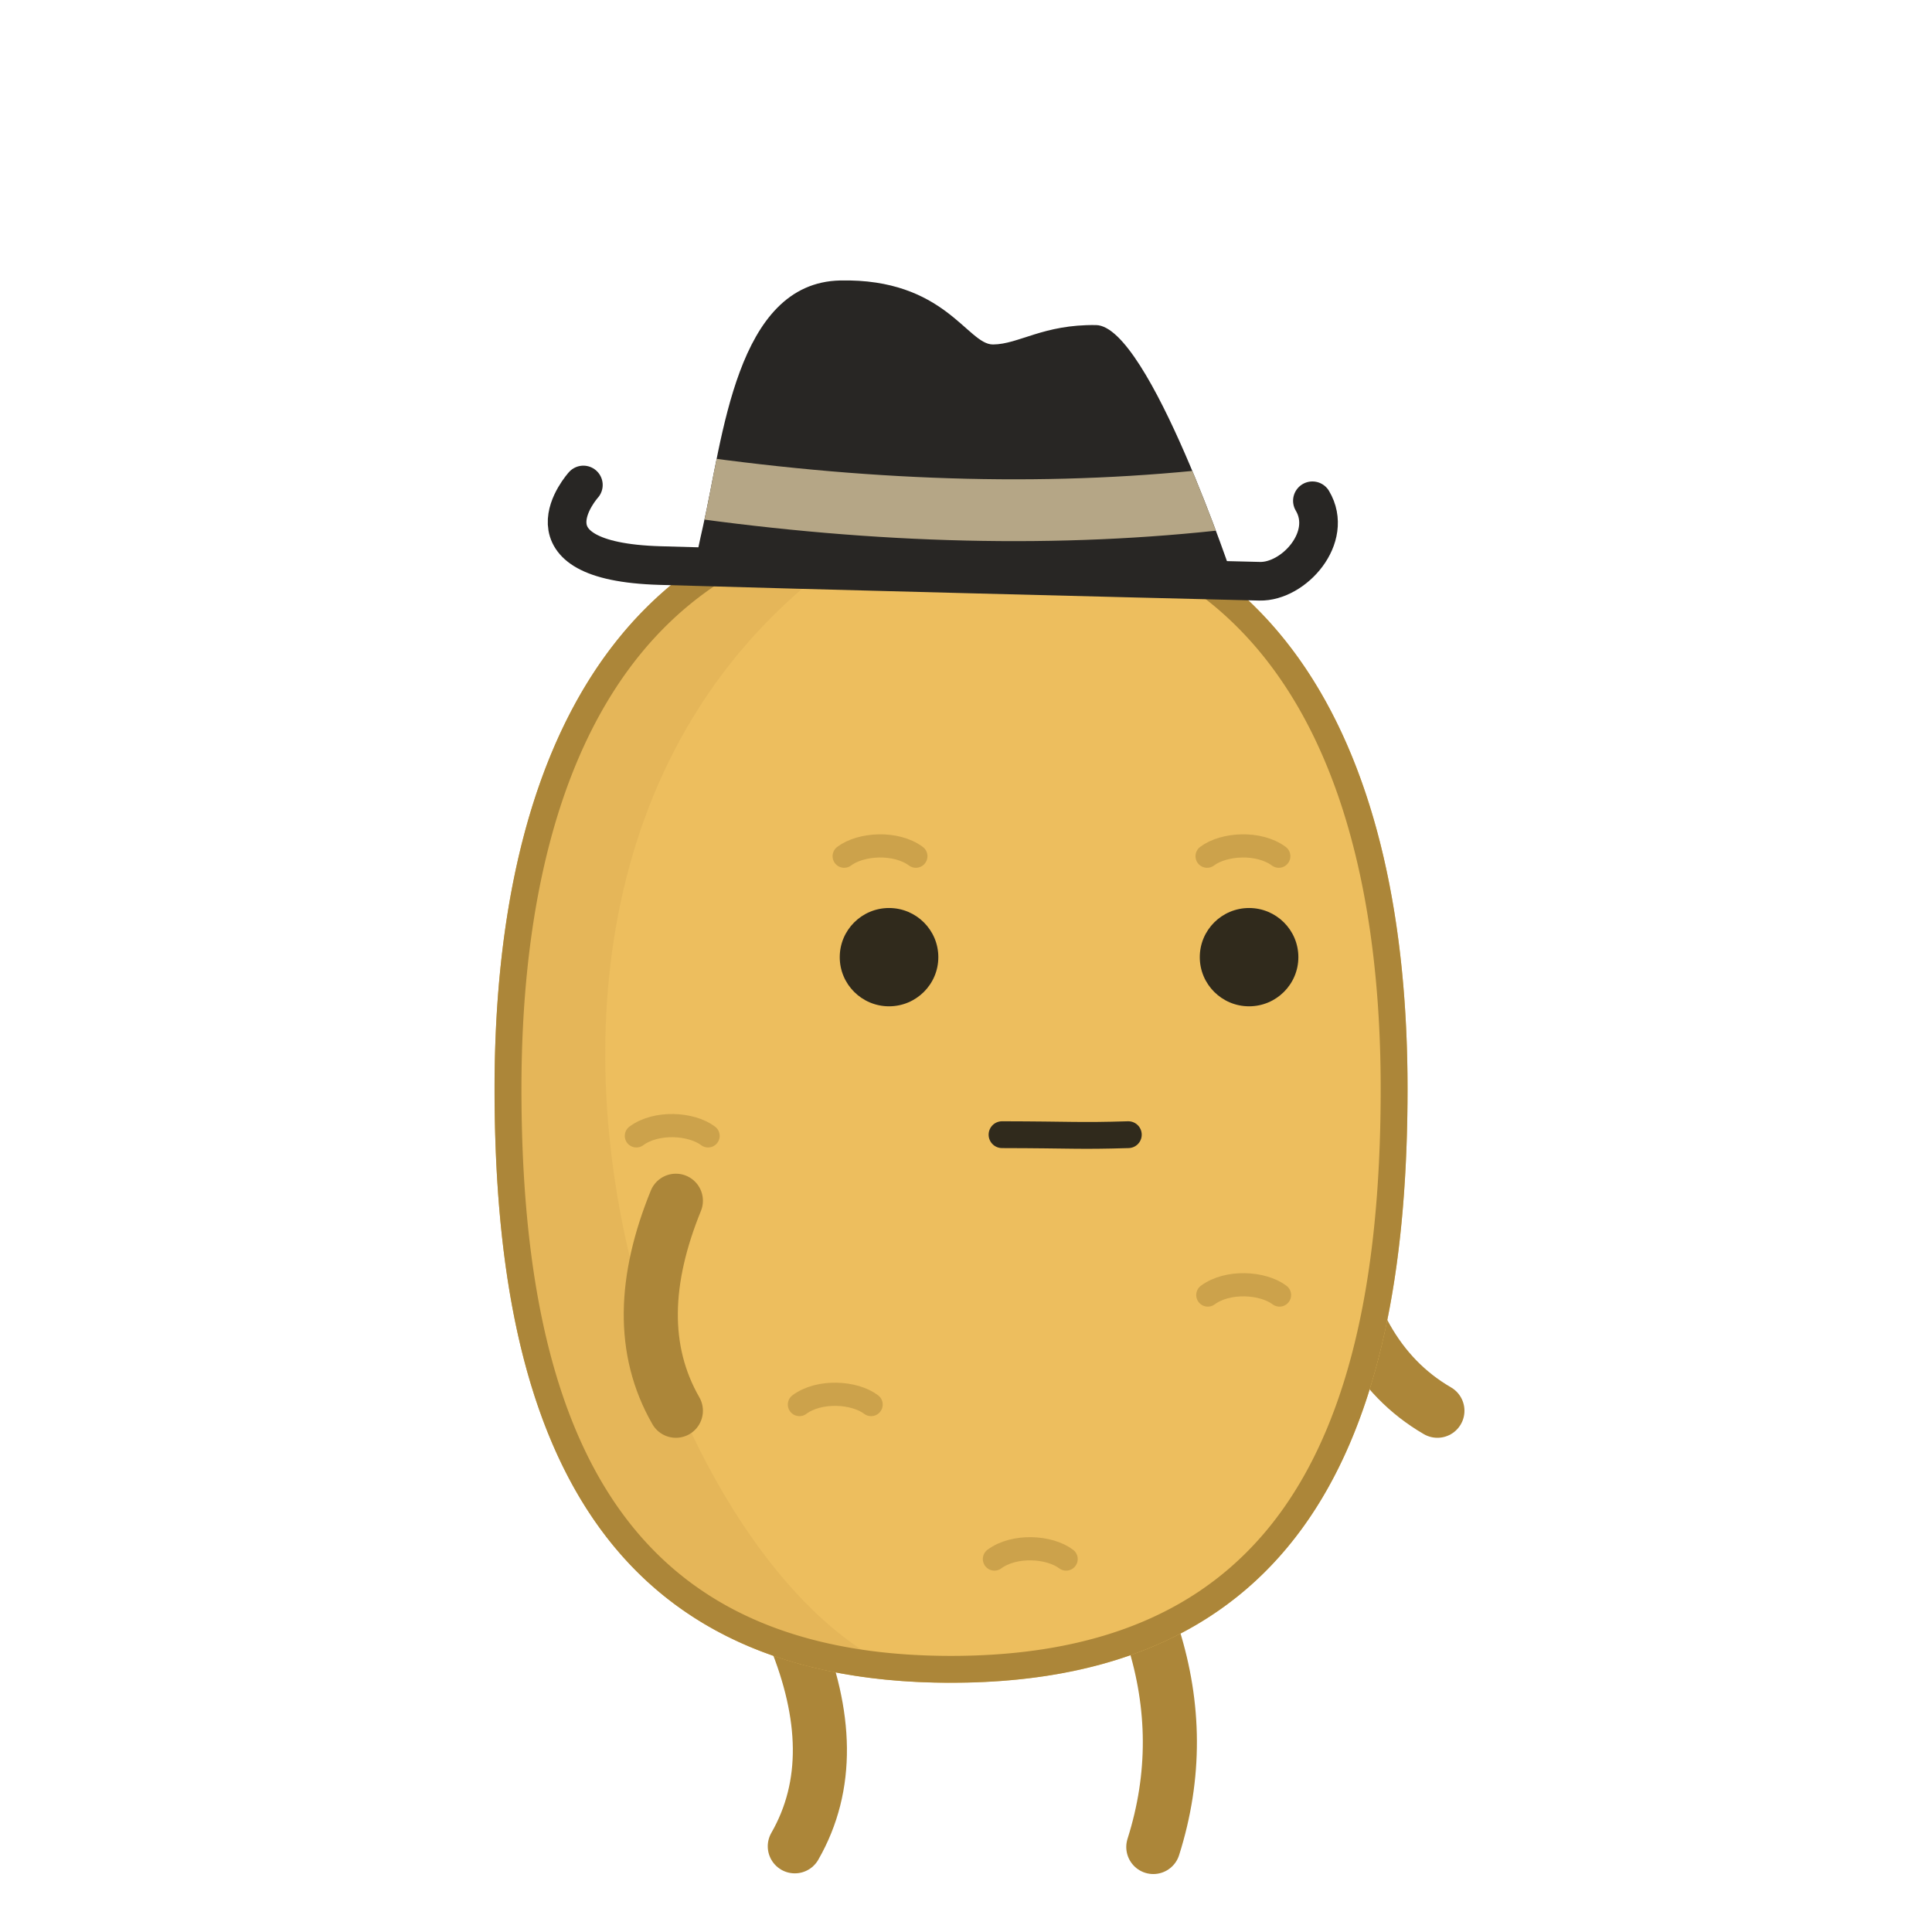 <?xml version="1.0" encoding="UTF-8" standalone="no"?><!DOCTYPE svg PUBLIC "-//W3C//DTD SVG 1.1//EN" "http://www.w3.org/Graphics/SVG/1.1/DTD/svg11.dtd"><svg width="100%" height="100%" viewBox="0 0 250 250" version="1.1" xmlns="http://www.w3.org/2000/svg" xmlns:xlink="http://www.w3.org/1999/xlink" xml:space="preserve" xmlns:serif="http://www.serif.com/" style="fill-rule:evenodd;clip-rule:evenodd;stroke-linecap:round;stroke-linejoin:round;stroke-miterlimit:2;"><rect id="m_cowboy" x="0" y="0" width="250" height="250" style="fill:none;"/><g id="boytato"><path d="M102.848,211.737c4.139,10.157 4.511,19.314 0,27.174" style="fill:none;stroke:#ac8639;stroke-width:7px;"/><path d="M149.238,211.826c2.782,8.88 2.93,17.929 0,27.174" style="fill:none;stroke:#ac8639;stroke-width:7px;"/><path d="M172.374,159.017c1.508,10.86 5.778,18.975 13.626,23.533" style="fill:none;stroke:#ac8639;stroke-width:7px;"/><path id="potato" d="M123.068,64c43.66,0 59.069,34.445 59.069,76.872c0,42.427 -12.039,76.872 -59.069,76.872c-47.029,0 -59.068,-34.445 -59.068,-76.872c0,-42.427 15.409,-76.872 59.068,-76.872Z" style="fill:#edbe5e;"/><clipPath id="_clip1"><path d="M123.068,64c43.66,0 59.069,34.445 59.069,76.872c0,42.427 -12.039,76.872 -59.069,76.872c-47.029,0 -59.068,-34.445 -59.068,-76.872c0,-42.427 15.409,-76.872 59.068,-76.872Z"/></clipPath><g clip-path="url(#_clip1)"><path id="shadow" d="M123.068,64c-78.81,35.87 -36.954,151.135 0,153.744c-47.029,0 -59.068,-34.445 -59.068,-76.872c0,-42.427 15.409,-76.872 59.068,-76.872Z" style="fill:#cda24c;fill-opacity:0.251;"/><ellipse id="eye_1" cx="115.041" cy="123.856" rx="6.378" ry="6.36" style="fill:#302a1c;"/><ellipse id="eye_2" cx="161.63" cy="123.856" rx="6.378" ry="6.36" style="fill:#302a1c;"/><g id="eyebrows"><path d="M118.512,110.791c-2.571,-1.903 -7.103,-1.639 -9.277,0" style="fill:none;stroke:#ac8639;stroke-opacity:0.5;stroke-width:3px;"/><path d="M165.474,110.791c-2.57,-1.903 -7.103,-1.639 -9.277,0" style="fill:none;stroke:#ac8639;stroke-opacity:0.5;stroke-width:3px;"/></g><g id="marks"><path d="M82.347,146.983c2.57,-1.903 7.103,-1.639 9.277,0" style="fill:none;stroke:#ac8639;stroke-opacity:0.5;stroke-width:3px;"/><path d="M156.291,167.577c2.571,-1.903 7.103,-1.639 9.277,0" style="fill:none;stroke:#ac8639;stroke-opacity:0.5;stroke-width:3px;"/><path d="M103.445,181.748c2.571,-1.903 7.103,-1.639 9.277,0" style="fill:none;stroke:#ac8639;stroke-opacity:0.5;stroke-width:3px;"/><path d="M128.679,201.739c2.571,-1.904 7.103,-1.639 9.277,0" style="fill:none;stroke:#ac8639;stroke-opacity:0.5;stroke-width:3px;"/></g><path id="mouth" d="M129.663,146.827c9.203,0.018 9.818,0.199 16.341,0" style="fill:none;stroke:#302a1c;stroke-width:3.47px;"/></g><path d="M123.324,64l0.255,0.002l0.254,0.002l0.254,0.002l0.253,0.004l0.252,0.004l0.251,0.005l0.251,0.006l0.251,0.007l0.249,0.007l0.25,0.008l0.248,0.009l0.248,0.01l0.247,0.011l0.246,0.011l0.246,0.012l0.245,0.013l0.245,0.014l0.244,0.014l0.243,0.015l0.243,0.016l0.242,0.017l0.241,0.017l0.241,0.018l0.24,0.019l0.24,0.02l0.239,0.02l0.238,0.022l0.238,0.022l0.237,0.022l0.236,0.024l0.236,0.024l0.235,0.025l0.234,0.026l0.234,0.026l0.233,0.028l0.233,0.028l0.232,0.028l0.231,0.03l0.231,0.03l0.23,0.031l0.23,0.032l0.229,0.032l0.228,0.033l0.227,0.034l0.227,0.035l0.227,0.035l0.226,0.036l0.225,0.037l0.224,0.038l0.224,0.038l0.223,0.039l0.223,0.04l0.222,0.04l0.221,0.042l0.221,0.042l0.221,0.042l0.219,0.044l0.219,0.044l0.218,0.045l0.218,0.045l0.217,0.046l0.217,0.047l0.216,0.048l0.215,0.048l0.215,0.049l0.214,0.05l0.213,0.051l0.213,0.051l0.212,0.052l0.212,0.053l0.211,0.053l0.211,0.054l0.209,0.055l0.21,0.055l0.208,0.056l0.208,0.057l0.208,0.058l0.207,0.058l0.206,0.059l0.206,0.06l0.205,0.06l0.204,0.061l0.204,0.062l0.203,0.062l0.203,0.063l0.202,0.064l0.201,0.064l0.201,0.065l0.2,0.066l0.2,0.067l0.199,0.067l0.198,0.068l0.198,0.068l0.198,0.07l0.196,0.069l0.196,0.071l0.196,0.071l0.195,0.072l0.194,0.073l0.194,0.073l0.193,0.074l0.193,0.075l0.191,0.075l0.192,0.076l0.191,0.076l0.19,0.078l0.189,0.078l0.19,0.078l0.188,0.079l0.188,0.08l0.187,0.081l0.187,0.081l0.186,0.082l0.186,0.082l0.184,0.084l0.185,0.083l0.184,0.085l0.183,0.085l0.183,0.086l0.182,0.086l0.181,0.087l0.181,0.088l0.18,0.088l0.18,0.089l0.179,0.09l0.179,0.09l0.178,0.091l0.177,0.092l0.177,0.092l0.177,0.093l0.175,0.093l0.176,0.094l0.174,0.095l0.174,0.095l0.174,0.096l0.173,0.097l0.172,0.097l0.172,0.098l0.171,0.098l0.171,0.099l0.17,0.1l0.169,0.1l0.169,0.101l0.168,0.102l0.168,0.102l0.168,0.103l0.166,0.103l0.166,0.104l0.166,0.105l0.165,0.105l0.164,0.106l0.164,0.107l0.164,0.107l0.162,0.107l0.163,0.109l0.161,0.108l0.161,0.11l0.161,0.11l0.16,0.111l0.159,0.111l0.159,0.112l0.158,0.112l0.158,0.114l0.157,0.113l0.157,0.114l0.156,0.115l0.156,0.116l0.155,0.116l0.154,0.117l0.154,0.117l0.154,0.118l0.152,0.118l0.153,0.119l0.151,0.119l0.152,0.121l0.15,0.12l0.15,0.122l0.15,0.122l0.149,0.122l0.148,0.123l0.148,0.124l0.148,0.124l0.146,0.125l0.147,0.125l0.145,0.126l0.146,0.126l0.144,0.127l0.144,0.128l0.144,0.128l0.143,0.129l0.143,0.129l0.142,0.13l0.141,0.13l0.141,0.131l0.14,0.132l0.14,0.132l0.14,0.132l0.138,0.134l0.139,0.133l0.137,0.135l0.137,0.135l0.137,0.135l0.136,0.136l0.136,0.136l0.135,0.137l0.134,0.138l0.134,0.138l0.134,0.139l0.133,0.139l0.132,0.14l0.132,0.14l0.132,0.141l0.13,0.141l0.131,0.142l0.129,0.142l0.13,0.143l0.129,0.144l0.128,0.144l0.127,0.145l0.128,0.145l0.126,0.145l0.127,0.146l0.125,0.147l0.125,0.147l0.125,0.148l0.124,0.148l0.124,0.149l0.123,0.149l0.122,0.15l0.122,0.15l0.122,0.151l0.121,0.151l0.12,0.152l0.12,0.153l0.12,0.152l0.119,0.154l0.118,0.154l0.118,0.154l0.117,0.155l0.117,0.155l0.117,0.156l0.116,0.157l0.115,0.156l0.115,0.158l0.114,0.158l0.114,0.158l0.113,0.159l0.113,0.159l0.113,0.16l0.111,0.161l0.112,0.161l0.111,0.161l0.11,0.162l0.11,0.162l0.109,0.163l0.109,0.163l0.108,0.164l0.108,0.164l0.108,0.165l0.106,0.165l0.107,0.166l0.106,0.166l0.105,0.167l0.105,0.167l0.104,0.168l0.104,0.168l0.104,0.168l0.102,0.169l0.103,0.17l0.102,0.17l0.101,0.17l0.101,0.171l0.101,0.172l0.1,0.171l0.099,0.173l0.099,0.172l0.098,0.174l0.098,0.173l0.098,0.175l0.097,0.174l0.097,0.175l0.096,0.176l0.095,0.176l0.095,0.176l0.095,0.177l0.094,0.177l0.094,0.178l0.093,0.178l0.092,0.179l0.093,0.179l0.091,0.18l0.092,0.18l0.09,0.18l0.091,0.181l0.09,0.181l0.089,0.182l0.089,0.182l0.088,0.183l0.088,0.183l0.087,0.183l0.087,0.184l0.087,0.185l0.086,0.184l0.085,0.186l0.085,0.185l0.085,0.186l0.084,0.187l0.084,0.187l0.083,0.187l0.083,0.188l0.082,0.188l0.082,0.189l0.081,0.189l0.081,0.189l0.08,0.19l0.08,0.19l0.08,0.191l0.079,0.191l0.078,0.192l0.078,0.192l0.078,0.192l0.077,0.193l0.077,0.193l0.076,0.193l0.076,0.194l0.075,0.195l0.075,0.194l0.074,0.195l0.074,0.196l0.074,0.196l0.073,0.196l0.072,0.197l0.072,0.197l0.072,0.198l0.071,0.198l0.071,0.198l0.07,0.199l0.07,0.199l0.069,0.199l0.069,0.2l0.069,0.2l0.068,0.201l0.067,0.201l0.067,0.201l0.067,0.202l0.066,0.202l0.066,0.203l0.065,0.203l0.065,0.203l0.065,0.204l0.064,0.204l0.063,0.204l0.063,0.205l0.063,0.205l0.062,0.206l0.062,0.206l0.062,0.206l0.06,0.206l0.061,0.207l0.06,0.208l0.059,0.207l0.06,0.209l0.058,0.208l0.059,0.209l0.057,0.209l0.058,0.209l0.057,0.21l0.056,0.21l0.056,0.211l0.056,0.211l0.055,0.211l0.055,0.212l0.054,0.212l0.054,0.212l0.054,0.213l0.053,0.213l0.052,0.213l0.053,0.214l0.051,0.214l0.052,0.214l0.051,0.215l0.05,0.215l0.05,0.215l0.05,0.216l0.049,0.216l0.049,0.216l0.048,0.217l0.048,0.217l0.048,0.217l0.047,0.218l0.046,0.218l0.047,0.218l0.045,0.219l0.046,0.219l0.045,0.219l0.044,0.219l0.045,0.22l0.043,0.221l0.044,0.22l0.042,0.221l0.043,0.221l0.042,0.222l0.042,0.222l0.041,0.222l0.041,0.222l0.04,0.223l0.04,0.223l0.04,0.223l0.039,0.224l0.039,0.224l0.038,0.224l0.038,0.225l0.037,0.225l0.037,0.225l0.037,0.225l0.036,0.226l0.036,0.226l0.036,0.226l0.035,0.227l0.035,0.227l0.034,0.227l0.034,0.228l0.033,0.227l0.033,0.228l0.033,0.229l0.032,0.228l0.032,0.229l0.031,0.23l0.032,0.229l0.03,0.23l0.03,0.23l0.03,0.23l0.03,0.231l0.029,0.231l0.028,0.231l0.029,0.231l0.028,0.232l0.027,0.232l0.027,0.232l0.027,0.233l0.026,0.233l0.026,0.233l0.026,0.233l0.025,0.233l0.024,0.234l0.025,0.234l0.024,0.235l0.023,0.234l0.023,0.235l0.023,0.235l0.022,0.236l0.022,0.235l0.022,0.236l0.021,0.236l0.021,0.237l0.021,0.236l0.02,0.237l0.019,0.237l0.02,0.238l0.019,0.237l0.018,0.238l0.018,0.238l0.018,0.239l0.018,0.238l0.017,0.239l0.016,0.239l0.016,0.239l0.016,0.24l0.016,0.24l0.015,0.24l0.015,0.24l0.014,0.24l0.014,0.241l0.014,0.241l0.013,0.241l0.013,0.242l0.012,0.241l0.013,0.242l0.011,0.242l0.012,0.242l0.011,0.243l0.01,0.242l0.011,0.243l0.01,0.243l0.009,0.244l0.018,0.487l0.017,0.488l0.015,0.489l0.013,0.49l0.012,0.491l0.011,0.491l0.009,0.492l0.008,0.493l0.007,0.494l0.005,0.495l0.003,0.495l0.002,0.496l0.001,0.497l-0.001,0.497l-0.001,0.496l-0.003,0.495l-0.004,0.495l-0.005,0.494l-0.006,0.493l-0.007,0.492l-0.009,0.491l-0.01,0.491l-0.01,0.49l-0.013,0.489l-0.013,0.488l-0.014,0.487l-0.016,0.487l-0.017,0.485l-0.018,0.485l-0.019,0.484l-0.021,0.483l-0.021,0.482l-0.023,0.481l-0.025,0.48l-0.025,0.479l-0.027,0.479l-0.028,0.477l-0.03,0.477l-0.031,0.475l-0.032,0.475l-0.033,0.473l-0.035,0.473l-0.036,0.471l-0.037,0.471l-0.039,0.469l-0.04,0.469l-0.042,0.467l-0.043,0.466l-0.044,0.466l-0.023,0.232l-0.023,0.232l-0.023,0.232l-0.024,0.231l-0.024,0.231l-0.024,0.231l-0.025,0.231l-0.025,0.23l-0.026,0.23l-0.026,0.23l-0.026,0.229l-0.026,0.23l-0.027,0.228l-0.028,0.229l-0.027,0.228l-0.028,0.229l-0.029,0.227l-0.029,0.228l-0.029,0.227l-0.029,0.227l-0.03,0.227l-0.03,0.226l-0.031,0.226l-0.031,0.226l-0.031,0.225l-0.032,0.225l-0.032,0.225l-0.033,0.225l-0.033,0.224l-0.033,0.224l-0.034,0.224l-0.034,0.223l-0.034,0.223l-0.035,0.223l-0.035,0.222l-0.035,0.222l-0.036,0.222l-0.037,0.222l-0.036,0.221l-0.037,0.221l-0.038,0.22l-0.038,0.221l-0.038,0.219l-0.039,0.22l-0.039,0.219l-0.039,0.219l-0.04,0.219l-0.04,0.218l-0.041,0.218l-0.041,0.218l-0.042,0.217l-0.041,0.217l-0.043,0.217l-0.042,0.216l-0.043,0.216l-0.044,0.216l-0.044,0.215l-0.044,0.215l-0.045,0.215l-0.045,0.214l-0.045,0.214l-0.046,0.214l-0.047,0.213l-0.046,0.213l-0.048,0.213l-0.047,0.212l-0.048,0.212l-0.049,0.212l-0.048,0.211l-0.05,0.211l-0.049,0.211l-0.05,0.21l-0.051,0.21l-0.051,0.209l-0.051,0.209l-0.052,0.209l-0.052,0.208l-0.053,0.209l-0.053,0.207l-0.054,0.208l-0.054,0.207l-0.054,0.206l-0.055,0.206l-0.055,0.206l-0.056,0.206l-0.056,0.205l-0.056,0.205l-0.057,0.204l-0.058,0.204l-0.058,0.204l-0.058,0.203l-0.059,0.203l-0.059,0.203l-0.06,0.202l-0.06,0.202l-0.06,0.201l-0.061,0.201l-0.062,0.201l-0.062,0.2l-0.062,0.2l-0.063,0.199l-0.063,0.199l-0.064,0.199l-0.064,0.198l-0.065,0.198l-0.065,0.198l-0.065,0.197l-0.066,0.197l-0.067,0.196l-0.067,0.196l-0.067,0.195l-0.068,0.196l-0.068,0.194l-0.069,0.195l-0.069,0.194l-0.07,0.193l-0.07,0.193l-0.071,0.193l-0.071,0.192l-0.071,0.192l-0.072,0.192l-0.073,0.191l-0.073,0.191l-0.073,0.19l-0.074,0.19l-0.075,0.189l-0.075,0.189l-0.075,0.189l-0.076,0.188l-0.076,0.188l-0.077,0.187l-0.077,0.187l-0.078,0.187l-0.078,0.186l-0.079,0.185l-0.079,0.185l-0.08,0.185l-0.08,0.185l-0.081,0.184l-0.081,0.183l-0.082,0.183l-0.082,0.183l-0.083,0.182l-0.083,0.182l-0.084,0.181l-0.084,0.181l-0.085,0.18l-0.085,0.18l-0.086,0.18l-0.086,0.179l-0.087,0.179l-0.087,0.178l-0.088,0.178l-0.088,0.177l-0.089,0.177l-0.089,0.176l-0.09,0.176l-0.09,0.176l-0.091,0.175l-0.091,0.174l-0.092,0.175l-0.092,0.173l-0.093,0.173l-0.093,0.173l-0.094,0.173l-0.094,0.171l-0.095,0.172l-0.096,0.171l-0.096,0.17l-0.096,0.17l-0.097,0.17l-0.098,0.169l-0.098,0.168l-0.098,0.168l-0.099,0.168l-0.1,0.167l-0.1,0.167l-0.101,0.166l-0.101,0.166l-0.102,0.165l-0.102,0.165l-0.103,0.164l-0.103,0.164l-0.104,0.163l-0.104,0.163l-0.105,0.162l-0.106,0.162l-0.106,0.161l-0.107,0.161l-0.107,0.161l-0.107,0.159l-0.109,0.16l-0.108,0.159l-0.11,0.158l-0.11,0.158l-0.11,0.157l-0.111,0.157l-0.112,0.157l-0.112,0.156l-0.112,0.155l-0.113,0.155l-0.114,0.154l-0.114,0.154l-0.115,0.154l-0.116,0.152l-0.116,0.153l-0.116,0.152l-0.117,0.151l-0.118,0.151l-0.118,0.15l-0.119,0.15l-0.119,0.149l-0.12,0.149l-0.121,0.148l-0.121,0.148l-0.121,0.147l-0.123,0.147l-0.122,0.146l-0.124,0.145l-0.124,0.145l-0.124,0.145l-0.125,0.144l-0.126,0.143l-0.126,0.143l-0.127,0.143l-0.127,0.142l-0.128,0.141l-0.129,0.141l-0.129,0.14l-0.13,0.14l-0.13,0.139l-0.131,0.139l-0.131,0.138l-0.132,0.138l-0.133,0.137l-0.133,0.136l-0.134,0.136l-0.134,0.135l-0.135,0.135l-0.136,0.135l-0.136,0.133l-0.137,0.133l-0.137,0.133l-0.138,0.132l-0.139,0.132l-0.139,0.131l-0.14,0.13l-0.14,0.13l-0.141,0.129l-0.142,0.129l-0.142,0.128l-0.143,0.128l-0.144,0.127l-0.144,0.126l-0.144,0.126l-0.146,0.125l-0.145,0.125l-0.147,0.124l-0.147,0.124l-0.148,0.123l-0.148,0.122l-0.149,0.122l-0.15,0.122l-0.15,0.12l-0.151,0.12l-0.151,0.12l-0.152,0.119l-0.153,0.118l-0.153,0.118l-0.154,0.117l-0.155,0.117l-0.155,0.116l-0.156,0.116l-0.156,0.114l-0.157,0.115l-0.158,0.113l-0.158,0.113l-0.159,0.113l-0.16,0.112l-0.16,0.111l-0.161,0.111l-0.161,0.11l-0.162,0.109l-0.163,0.109l-0.164,0.109l-0.164,0.107l-0.164,0.107l-0.166,0.107l-0.166,0.106l-0.166,0.105l-0.168,0.105l-0.168,0.104l-0.168,0.103l-0.17,0.103l-0.169,0.102l-0.171,0.102l-0.171,0.101l-0.172,0.1l-0.173,0.1l-0.173,0.099l-0.174,0.098l-0.174,0.098l-0.175,0.097l-0.176,0.097l-0.176,0.096l-0.178,0.095l-0.177,0.095l-0.179,0.094l-0.179,0.093l-0.18,0.093l-0.18,0.092l-0.181,0.092l-0.182,0.091l-0.183,0.09l-0.183,0.09l-0.184,0.089l-0.184,0.088l-0.185,0.088l-0.186,0.087l-0.187,0.086l-0.187,0.086l-0.188,0.085l-0.188,0.085l-0.189,0.083l-0.19,0.084l-0.191,0.082l-0.191,0.082l-0.192,0.081l-0.193,0.081l-0.193,0.08l-0.194,0.079l-0.195,0.078l-0.195,0.078l-0.196,0.078l-0.197,0.076l-0.198,0.076l-0.198,0.075l-0.199,0.075l-0.199,0.074l-0.2,0.073l-0.201,0.073l-0.202,0.072l-0.202,0.071l-0.203,0.07l-0.204,0.07l-0.205,0.07l-0.205,0.068l-0.206,0.068l-0.206,0.067l-0.208,0.067l-0.208,0.066l-0.208,0.065l-0.21,0.064l-0.21,0.064l-0.211,0.063l-0.211,0.062l-0.212,0.062l-0.213,0.061l-0.214,0.06l-0.215,0.06l-0.215,0.059l-0.216,0.058l-0.216,0.058l-0.217,0.057l-0.218,0.056l-0.219,0.055l-0.22,0.055l-0.22,0.054l-0.221,0.053l-0.221,0.053l-0.223,0.052l-0.223,0.051l-0.224,0.051l-0.224,0.05l-0.226,0.049l-0.226,0.048l-0.226,0.048l-0.228,0.047l-0.228,0.046l-0.229,0.045l-0.23,0.045l-0.23,0.044l-0.232,0.044l-0.232,0.042l-0.232,0.042l-0.234,0.042l-0.234,0.04l-0.235,0.04l-0.236,0.039l-0.236,0.038l-0.237,0.038l-0.238,0.037l-0.239,0.036l-0.239,0.035l-0.24,0.035l-0.241,0.034l-0.242,0.033l-0.242,0.032l-0.244,0.032l-0.244,0.031l-0.244,0.03l-0.246,0.03l-0.246,0.028l-0.247,0.028l-0.248,0.028l-0.248,0.026l-0.25,0.026l-0.25,0.025l-0.251,0.024l-0.251,0.023l-0.253,0.023l-0.253,0.022l-0.254,0.021l-0.254,0.021l-0.256,0.02l-0.256,0.019l-0.257,0.018l-0.258,0.017l-0.259,0.017l-0.259,0.016l-0.26,0.015l-0.261,0.014l-0.262,0.014l-0.262,0.013l-0.264,0.012l-0.264,0.011l-0.264,0.011l-0.266,0.01l-0.267,0.009l-0.267,0.008l-0.268,0.007l-0.269,0.007l-0.269,0.006l-0.27,0.005l-0.272,0.004l-0.272,0.004l-0.272,0.002l-0.274,0.002l-0.274,0.002l-0.276,0l-0.275,0l-0.274,-0.002l-0.274,-0.002l-0.272,-0.002l-0.272,-0.004l-0.272,-0.004l-0.27,-0.005l-0.269,-0.006l-0.269,-0.007l-0.268,-0.007l-0.268,-0.008l-0.266,-0.009l-0.266,-0.01l-0.264,-0.011l-0.264,-0.011l-0.264,-0.012l-0.262,-0.013l-0.262,-0.014l-0.261,-0.014l-0.26,-0.015l-0.259,-0.016l-0.259,-0.017l-0.258,-0.017l-0.257,-0.018l-0.256,-0.019l-0.256,-0.02l-0.254,-0.021l-0.254,-0.021l-0.253,-0.022l-0.253,-0.023l-0.251,-0.023l-0.251,-0.024l-0.25,-0.025l-0.25,-0.026l-0.248,-0.026l-0.248,-0.028l-0.247,-0.028l-0.246,-0.028l-0.246,-0.03l-0.244,-0.03l-0.244,-0.031l-0.244,-0.032l-0.242,-0.032l-0.242,-0.033l-0.241,-0.034l-0.24,-0.035l-0.239,-0.035l-0.239,-0.036l-0.238,-0.037l-0.237,-0.038l-0.236,-0.038l-0.236,-0.039l-0.235,-0.04l-0.234,-0.04l-0.234,-0.042l-0.232,-0.042l-0.232,-0.042l-0.232,-0.044l-0.23,-0.044l-0.23,-0.045l-0.229,-0.045l-0.228,-0.046l-0.228,-0.047l-0.226,-0.048l-0.226,-0.048l-0.226,-0.049l-0.224,-0.05l-0.224,-0.051l-0.223,-0.051l-0.223,-0.052l-0.221,-0.053l-0.221,-0.053l-0.22,-0.054l-0.22,-0.055l-0.219,-0.055l-0.218,-0.056l-0.217,-0.057l-0.216,-0.058l-0.216,-0.058l-0.215,-0.059l-0.215,-0.06l-0.214,-0.06l-0.213,-0.061l-0.212,-0.062l-0.211,-0.062l-0.211,-0.063l-0.21,-0.064l-0.21,-0.064l-0.208,-0.065l-0.208,-0.066l-0.208,-0.067l-0.206,-0.067l-0.206,-0.068l-0.205,-0.068l-0.205,-0.07l-0.204,-0.07l-0.203,-0.07l-0.202,-0.071l-0.202,-0.072l-0.201,-0.073l-0.2,-0.073l-0.199,-0.074l-0.199,-0.075l-0.199,-0.075l-0.197,-0.076l-0.197,-0.076l-0.196,-0.078l-0.195,-0.078l-0.195,-0.078l-0.194,-0.079l-0.193,-0.08l-0.193,-0.081l-0.192,-0.081l-0.191,-0.082l-0.191,-0.082l-0.19,-0.084l-0.189,-0.083l-0.188,-0.085l-0.188,-0.085l-0.188,-0.086l-0.186,-0.086l-0.186,-0.087l-0.185,-0.088l-0.184,-0.088l-0.184,-0.089l-0.183,-0.09l-0.183,-0.09l-0.182,-0.091l-0.181,-0.092l-0.18,-0.092l-0.18,-0.093l-0.179,-0.093l-0.179,-0.094l-0.177,-0.095l-0.178,-0.095l-0.176,-0.096l-0.176,-0.097l-0.175,-0.097l-0.174,-0.098l-0.174,-0.098l-0.173,-0.099l-0.173,-0.1l-0.172,-0.1l-0.171,-0.101l-0.171,-0.102l-0.169,-0.102l-0.17,-0.103l-0.168,-0.103l-0.168,-0.104l-0.168,-0.105l-0.166,-0.105l-0.166,-0.106l-0.166,-0.107l-0.164,-0.107l-0.164,-0.107l-0.164,-0.109l-0.163,-0.109l-0.162,-0.109l-0.161,-0.11l-0.161,-0.111l-0.16,-0.111l-0.16,-0.112l-0.159,-0.113l-0.158,-0.113l-0.158,-0.113l-0.157,-0.115l-0.156,-0.114l-0.156,-0.116l-0.155,-0.116l-0.155,-0.117l-0.154,-0.117l-0.153,-0.118l-0.153,-0.118l-0.152,-0.119l-0.151,-0.12l-0.151,-0.12l-0.15,-0.12l-0.15,-0.122l-0.149,-0.122l-0.148,-0.122l-0.148,-0.123l-0.147,-0.124l-0.147,-0.124l-0.145,-0.125l-0.146,-0.125l-0.144,-0.126l-0.144,-0.126l-0.144,-0.127l-0.143,-0.128l-0.142,-0.128l-0.142,-0.129l-0.141,-0.129l-0.14,-0.13l-0.14,-0.13l-0.139,-0.131l-0.139,-0.132l-0.138,-0.132l-0.137,-0.133l-0.137,-0.133l-0.136,-0.133l-0.136,-0.135l-0.135,-0.135l-0.134,-0.135l-0.134,-0.136l-0.133,-0.136l-0.133,-0.137l-0.132,-0.138l-0.131,-0.138l-0.131,-0.139l-0.13,-0.139l-0.13,-0.14l-0.129,-0.14l-0.129,-0.141l-0.128,-0.141l-0.127,-0.142l-0.127,-0.143l-0.126,-0.143l-0.126,-0.143l-0.125,-0.144l-0.124,-0.145l-0.124,-0.145l-0.124,-0.145l-0.122,-0.146l-0.123,-0.147l-0.121,-0.147l-0.121,-0.148l-0.121,-0.148l-0.12,-0.149l-0.119,-0.149l-0.119,-0.15l-0.118,-0.15l-0.118,-0.151l-0.117,-0.151l-0.116,-0.152l-0.116,-0.153l-0.116,-0.152l-0.115,-0.154l-0.114,-0.154l-0.114,-0.154l-0.113,-0.155l-0.112,-0.155l-0.112,-0.156l-0.112,-0.157l-0.111,-0.157l-0.11,-0.157l-0.11,-0.158l-0.11,-0.158l-0.108,-0.159l-0.109,-0.16l-0.107,-0.159l-0.107,-0.161l-0.107,-0.161l-0.106,-0.161l-0.106,-0.162l-0.105,-0.162l-0.104,-0.163l-0.104,-0.163l-0.103,-0.164l-0.103,-0.164l-0.102,-0.165l-0.102,-0.165l-0.101,-0.166l-0.101,-0.166l-0.1,-0.167l-0.1,-0.167l-0.099,-0.168l-0.098,-0.168l-0.098,-0.168l-0.098,-0.169l-0.097,-0.17l-0.096,-0.17l-0.096,-0.17l-0.096,-0.171l-0.095,-0.172l-0.094,-0.171l-0.094,-0.173l-0.093,-0.173l-0.093,-0.173l-0.092,-0.173l-0.092,-0.175l-0.091,-0.174l-0.091,-0.175l-0.09,-0.176l-0.09,-0.176l-0.089,-0.176l-0.089,-0.177l-0.088,-0.177l-0.088,-0.178l-0.087,-0.178l-0.087,-0.179l-0.086,-0.179l-0.086,-0.18l-0.085,-0.18l-0.085,-0.18l-0.084,-0.181l-0.084,-0.181l-0.083,-0.182l-0.083,-0.182l-0.082,-0.183l-0.082,-0.183l-0.081,-0.183l-0.081,-0.184l-0.08,-0.185l-0.08,-0.185l-0.079,-0.185l-0.079,-0.185l-0.078,-0.186l-0.078,-0.187l-0.077,-0.187l-0.077,-0.187l-0.076,-0.188l-0.076,-0.188l-0.075,-0.189l-0.075,-0.189l-0.075,-0.189l-0.074,-0.19l-0.073,-0.19l-0.073,-0.191l-0.073,-0.191l-0.072,-0.192l-0.071,-0.192l-0.072,-0.192l-0.07,-0.193l-0.07,-0.193l-0.07,-0.193l-0.069,-0.194l-0.069,-0.195l-0.068,-0.194l-0.068,-0.196l-0.068,-0.195l-0.066,-0.196l-0.067,-0.196l-0.066,-0.197l-0.065,-0.197l-0.065,-0.198l-0.065,-0.198l-0.064,-0.198l-0.064,-0.199l-0.063,-0.199l-0.063,-0.199l-0.062,-0.2l-0.062,-0.2l-0.062,-0.201l-0.061,-0.201l-0.06,-0.201l-0.06,-0.202l-0.06,-0.202l-0.059,-0.203l-0.059,-0.203l-0.058,-0.203l-0.058,-0.204l-0.058,-0.204l-0.057,-0.204l-0.056,-0.205l-0.056,-0.205l-0.056,-0.206l-0.055,-0.206l-0.055,-0.206l-0.054,-0.206l-0.054,-0.207l-0.054,-0.208l-0.053,-0.207l-0.053,-0.209l-0.052,-0.208l-0.052,-0.209l-0.051,-0.209l-0.051,-0.209l-0.051,-0.21l-0.05,-0.21l-0.049,-0.211l-0.05,-0.211l-0.048,-0.211l-0.049,-0.212l-0.048,-0.212l-0.047,-0.212l-0.048,-0.213l-0.046,-0.213l-0.047,-0.213l-0.046,-0.214l-0.045,-0.214l-0.045,-0.214l-0.045,-0.215l-0.044,-0.215l-0.044,-0.215l-0.044,-0.216l-0.043,-0.216l-0.042,-0.216l-0.043,-0.217l-0.041,-0.217l-0.042,-0.217l-0.041,-0.218l-0.041,-0.218l-0.04,-0.218l-0.04,-0.219l-0.039,-0.219l-0.039,-0.219l-0.039,-0.22l-0.038,-0.219l-0.038,-0.221l-0.038,-0.22l-0.037,-0.221l-0.036,-0.221l-0.037,-0.222l-0.036,-0.222l-0.035,-0.222l-0.035,-0.222l-0.035,-0.223l-0.035,-0.223l-0.034,-0.223l-0.033,-0.224l-0.033,-0.224l-0.033,-0.224l-0.033,-0.225l-0.032,-0.225l-0.032,-0.225l-0.031,-0.225l-0.031,-0.226l-0.031,-0.226l-0.03,-0.226l-0.03,-0.227l-0.029,-0.227l-0.029,-0.227l-0.029,-0.228l-0.029,-0.227l-0.028,-0.229l-0.027,-0.228l-0.028,-0.229l-0.027,-0.228l-0.026,-0.23l-0.026,-0.229l-0.026,-0.23l-0.026,-0.23l-0.025,-0.23l-0.025,-0.231l-0.024,-0.231l-0.024,-0.231l-0.024,-0.231l-0.023,-0.232l-0.023,-0.232l-0.023,-0.232l-0.044,-0.466l-0.043,-0.466l-0.042,-0.467l-0.04,-0.469l-0.039,-0.469l-0.037,-0.471l-0.036,-0.471l-0.035,-0.473l-0.033,-0.473l-0.032,-0.475l-0.031,-0.475l-0.03,-0.477l-0.028,-0.477l-0.027,-0.479l-0.025,-0.479l-0.025,-0.48l-0.023,-0.481l-0.021,-0.482l-0.021,-0.483l-0.019,-0.484l-0.018,-0.485l-0.017,-0.485l-0.016,-0.487l-0.014,-0.487l-0.013,-0.488l-0.013,-0.489l-0.01,-0.49l-0.01,-0.491l-0.009,-0.491l-0.007,-0.492l-0.006,-0.493l-0.005,-0.494l-0.004,-0.495l-0.003,-0.495l-0.001,-0.496l-0.001,-0.497l0.001,-0.497l0.002,-0.496l0.003,-0.495l0.005,-0.495l0.007,-0.494l0.008,-0.493l0.009,-0.492l0.011,-0.491l0.012,-0.491l0.013,-0.49l0.015,-0.489l0.017,-0.488l0.018,-0.487l0.009,-0.244l0.01,-0.243l0.011,-0.243l0.01,-0.242l0.011,-0.243l0.012,-0.242l0.011,-0.242l0.013,-0.242l0.012,-0.241l0.013,-0.242l0.013,-0.241l0.014,-0.241l0.014,-0.241l0.014,-0.24l0.015,-0.24l0.015,-0.24l0.016,-0.24l0.016,-0.24l0.016,-0.239l0.016,-0.239l0.017,-0.239l0.018,-0.238l0.018,-0.239l0.018,-0.238l0.018,-0.238l0.019,-0.237l0.02,-0.238l0.019,-0.237l0.02,-0.237l0.021,-0.236l0.021,-0.237l0.021,-0.236l0.021,-0.236l0.022,-0.235l0.023,-0.236l0.023,-0.235l0.023,-0.235l0.023,-0.234l0.024,-0.235l0.025,-0.234l0.024,-0.234l0.025,-0.233l0.026,-0.233l0.026,-0.233l0.026,-0.233l0.027,-0.233l0.027,-0.232l0.027,-0.232l0.028,-0.232l0.029,-0.231l0.028,-0.231l0.029,-0.231l0.03,-0.231l0.03,-0.23l0.03,-0.23l0.03,-0.23l0.031,-0.229l0.032,-0.23l0.032,-0.229l0.032,-0.228l0.033,-0.229l0.033,-0.228l0.033,-0.227l0.034,-0.228l0.034,-0.227l0.035,-0.227l0.035,-0.227l0.036,-0.226l0.035,-0.226l0.037,-0.226l0.036,-0.225l0.038,-0.225l0.037,-0.225l0.038,-0.225l0.038,-0.224l0.039,-0.224l0.039,-0.224l0.04,-0.223l0.04,-0.223l0.04,-0.223l0.041,-0.222l0.041,-0.222l0.042,-0.222l0.042,-0.222l0.043,-0.221l0.042,-0.221l0.044,-0.22l0.043,-0.221l0.045,-0.22l0.044,-0.219l0.045,-0.219l0.046,-0.219l0.045,-0.219l0.047,-0.218l0.046,-0.218l0.047,-0.218l0.048,-0.217l0.048,-0.217l0.048,-0.217l0.049,-0.216l0.049,-0.216l0.05,-0.216l0.05,-0.215l0.05,-0.215l0.051,-0.215l0.052,-0.214l0.051,-0.214l0.053,-0.214l0.052,-0.213l0.053,-0.213l0.054,-0.213l0.054,-0.212l0.054,-0.212l0.055,-0.212l0.055,-0.211l0.056,-0.211l0.056,-0.211l0.056,-0.21l0.057,-0.21l0.058,-0.209l0.057,-0.209l0.059,-0.209l0.058,-0.208l0.06,-0.209l0.059,-0.207l0.06,-0.208l0.061,-0.207l0.06,-0.206l0.062,-0.206l0.062,-0.206l0.062,-0.206l0.062,-0.205l0.064,-0.205l0.063,-0.204l0.064,-0.204l0.065,-0.204l0.064,-0.203l0.066,-0.203l0.066,-0.203l0.066,-0.202l0.067,-0.202l0.067,-0.201l0.067,-0.201l0.068,-0.201l0.069,-0.2l0.069,-0.2l0.069,-0.199l0.07,-0.199l0.07,-0.199l0.071,-0.198l0.071,-0.198l0.072,-0.198l0.072,-0.197l0.072,-0.197l0.073,-0.196l0.074,-0.196l0.074,-0.196l0.074,-0.195l0.075,-0.194l0.075,-0.195l0.076,-0.194l0.076,-0.193l0.077,-0.193l0.077,-0.193l0.078,-0.192l0.078,-0.192l0.078,-0.192l0.079,-0.191l0.08,-0.191l0.08,-0.19l0.08,-0.19l0.081,-0.189l0.081,-0.189l0.082,-0.189l0.082,-0.188l0.083,-0.188l0.083,-0.187l0.084,-0.187l0.084,-0.187l0.084,-0.186l0.086,-0.185l0.085,-0.186l0.086,-0.184l0.087,-0.185l0.087,-0.184l0.087,-0.183l0.088,-0.183l0.088,-0.183l0.089,-0.182l0.089,-0.182l0.09,-0.181l0.091,-0.181l0.09,-0.18l0.092,-0.18l0.091,-0.18l0.092,-0.179l0.093,-0.179l0.093,-0.178l0.094,-0.178l0.094,-0.177l0.095,-0.177l0.095,-0.176l0.095,-0.176l0.096,-0.176l0.097,-0.175l0.097,-0.174l0.098,-0.175l0.098,-0.173l0.098,-0.174l0.099,-0.172l0.099,-0.173l0.1,-0.171l0.101,-0.172l0.101,-0.171l0.101,-0.17l0.102,-0.17l0.103,-0.17l0.102,-0.169l0.104,-0.168l0.104,-0.168l0.104,-0.168l0.105,-0.167l0.105,-0.167l0.106,-0.166l0.107,-0.166l0.106,-0.165l0.108,-0.165l0.108,-0.164l0.108,-0.164l0.109,-0.163l0.109,-0.163l0.11,-0.162l0.11,-0.162l0.111,-0.161l0.111,-0.161l0.112,-0.161l0.113,-0.16l0.113,-0.159l0.113,-0.159l0.114,-0.158l0.114,-0.158l0.115,-0.158l0.115,-0.156l0.116,-0.157l0.117,-0.156l0.117,-0.155l0.117,-0.155l0.118,-0.154l0.118,-0.154l0.119,-0.154l0.12,-0.152l0.12,-0.153l0.12,-0.152l0.121,-0.151l0.122,-0.151l0.122,-0.15l0.122,-0.15l0.123,-0.149l0.124,-0.149l0.124,-0.148l0.125,-0.148l0.125,-0.147l0.125,-0.147l0.127,-0.146l0.126,-0.145l0.127,-0.145l0.128,-0.145l0.128,-0.144l0.129,-0.144l0.129,-0.143l0.13,-0.142l0.131,-0.142l0.13,-0.141l0.132,-0.141l0.132,-0.14l0.132,-0.14l0.133,-0.139l0.134,-0.139l0.134,-0.138l0.134,-0.138l0.135,-0.137l0.136,-0.136l0.136,-0.136l0.137,-0.135l0.137,-0.135l0.137,-0.135l0.139,-0.133l0.138,-0.134l0.14,-0.132l0.14,-0.132l0.14,-0.132l0.141,-0.131l0.141,-0.13l0.142,-0.13l0.143,-0.129l0.143,-0.129l0.144,-0.128l0.144,-0.128l0.144,-0.127l0.146,-0.126l0.145,-0.126l0.147,-0.125l0.146,-0.125l0.148,-0.124l0.148,-0.124l0.148,-0.123l0.149,-0.122l0.15,-0.122l0.15,-0.122l0.15,-0.12l0.152,-0.121l0.151,-0.119l0.153,-0.119l0.152,-0.118l0.154,-0.118l0.154,-0.117l0.154,-0.117l0.155,-0.116l0.156,-0.116l0.156,-0.115l0.157,-0.114l0.157,-0.113l0.157,-0.114l0.159,-0.112l0.159,-0.112l0.159,-0.111l0.16,-0.111l0.161,-0.11l0.161,-0.11l0.161,-0.108l0.163,-0.109l0.162,-0.107l0.164,-0.107l0.164,-0.107l0.164,-0.106l0.165,-0.105l0.166,-0.105l0.166,-0.104l0.166,-0.103l0.168,-0.103l0.167,-0.102l0.169,-0.102l0.169,-0.101l0.169,-0.1l0.17,-0.1l0.171,-0.099l0.171,-0.098l0.172,-0.098l0.172,-0.097l0.173,-0.097l0.174,-0.096l0.174,-0.095l0.174,-0.095l0.176,-0.094l0.175,-0.093l0.177,-0.093l0.177,-0.092l0.177,-0.092l0.178,-0.091l0.179,-0.09l0.179,-0.09l0.18,-0.089l0.18,-0.088l0.181,-0.088l0.181,-0.087l0.182,-0.086l0.183,-0.086l0.183,-0.085l0.184,-0.085l0.184,-0.083l0.185,-0.084l0.186,-0.082l0.186,-0.082l0.187,-0.081l0.187,-0.081l0.188,-0.08l0.188,-0.079l0.189,-0.078l0.19,-0.078l0.19,-0.078l0.191,-0.076l0.192,-0.076l0.191,-0.075l0.193,-0.075l0.193,-0.074l0.194,-0.073l0.194,-0.073l0.195,-0.072l0.196,-0.071l0.196,-0.071l0.196,-0.069l0.198,-0.07l0.198,-0.068l0.198,-0.068l0.199,-0.067l0.2,-0.067l0.2,-0.066l0.201,-0.065l0.201,-0.064l0.202,-0.064l0.203,-0.063l0.203,-0.062l0.204,-0.062l0.204,-0.061l0.205,-0.06l0.206,-0.06l0.206,-0.059l0.207,-0.058l0.208,-0.058l0.208,-0.057l0.208,-0.056l0.209,-0.055l0.21,-0.055l0.211,-0.054l0.211,-0.053l0.211,-0.053l0.213,-0.052l0.213,-0.051l0.213,-0.051l0.214,-0.05l0.215,-0.049l0.215,-0.048l0.216,-0.048l0.217,-0.047l0.217,-0.046l0.218,-0.045l0.218,-0.045l0.219,-0.044l0.219,-0.044l0.221,-0.042l0.22,-0.042l0.222,-0.042l0.222,-0.04l0.223,-0.04l0.223,-0.039l0.224,-0.038l0.224,-0.038l0.225,-0.037l0.226,-0.036l0.227,-0.035l0.227,-0.035l0.227,-0.034l0.228,-0.033l0.229,-0.032l0.23,-0.032l0.23,-0.031l0.231,-0.03l0.231,-0.03l0.232,-0.028l0.233,-0.028l0.233,-0.028l0.234,-0.026l0.234,-0.026l0.235,-0.025l0.236,-0.024l0.236,-0.024l0.237,-0.022l0.238,-0.022l0.238,-0.022l0.239,-0.02l0.24,-0.02l0.24,-0.019l0.24,-0.018l0.242,-0.017l0.242,-0.017l0.243,-0.016l0.243,-0.015l0.244,-0.014l0.245,-0.014l0.245,-0.013l0.246,-0.012l0.246,-0.011l0.247,-0.011l0.248,-0.01l0.248,-0.009l0.25,-0.008l0.249,-0.007l0.251,-0.007l0.251,-0.006l0.251,-0.005l0.252,-0.004l0.253,-0.004l0.254,-0.002l0.254,-0.002l0.255,-0.002l0.255,0l0.256,0Zm-0.5,3.474l-0.244,0.001l-0.243,0.002l-0.243,0.003l-0.243,0.003l-0.241,0.004l-0.241,0.005l-0.24,0.006l-0.239,0.006l-0.238,0.007l-0.238,0.008l-0.238,0.009l-0.237,0.009l-0.235,0.01l-0.235,0.011l-0.235,0.012l-0.234,0.012l-0.233,0.013l-0.233,0.014l-0.232,0.014l-0.231,0.015l-0.23,0.016l-0.23,0.017l-0.23,0.017l-0.228,0.018l-0.228,0.019l-0.228,0.019l-0.226,0.02l-0.225,0.021l-0.226,0.022l-0.225,0.022l-0.223,0.023l-0.223,0.024l-0.223,0.025l-0.222,0.025l-0.222,0.026l-0.221,0.026l-0.219,0.027l-0.219,0.028l-0.219,0.029l-0.217,0.029l-0.219,0.03l-0.216,0.031l-0.216,0.031l-0.215,0.032l-0.215,0.033l-0.214,0.034l-0.214,0.034l-0.213,0.035l-0.211,0.035l-0.212,0.036l-0.211,0.037l-0.211,0.038l-0.208,0.038l-0.21,0.039l-0.208,0.039l-0.207,0.041l-0.208,0.041l-0.206,0.041l-0.206,0.042l-0.205,0.043l-0.204,0.044l-0.204,0.044l-0.203,0.045l-0.204,0.045l-0.201,0.047l-0.201,0.046l-0.201,0.048l-0.2,0.048l-0.2,0.049l-0.198,0.049l-0.198,0.05l-0.197,0.051l-0.198,0.051l-0.197,0.053l-0.195,0.052l-0.195,0.054l-0.195,0.054l-0.193,0.054l-0.193,0.055l-0.193,0.056l-0.193,0.057l-0.191,0.057l-0.191,0.058l-0.19,0.058l-0.19,0.059l-0.189,0.06l-0.188,0.06l-0.188,0.061l-0.187,0.061l-0.186,0.062l-0.187,0.063l-0.185,0.064l-0.184,0.063l-0.185,0.065l-0.183,0.065l-0.184,0.067l-0.182,0.066l-0.181,0.067l-0.183,0.068l-0.179,0.068l-0.18,0.069l-0.18,0.069l-0.179,0.07l-0.179,0.071l-0.177,0.072l-0.177,0.072l-0.177,0.072l-0.175,0.073l-0.176,0.074l-0.175,0.074l-0.173,0.075l-0.175,0.076l-0.174,0.076l-0.172,0.077l-0.171,0.077l-0.171,0.078l-0.172,0.078l-0.17,0.079l-0.169,0.08l-0.17,0.08l-0.169,0.082l-0.167,0.081l-0.167,0.082l-0.168,0.082l-0.166,0.083l-0.166,0.084l-0.165,0.085l-0.165,0.085l-0.163,0.085l-0.164,0.086l-0.163,0.087l-0.162,0.087l-0.163,0.088l-0.161,0.089l-0.161,0.089l-0.16,0.089l-0.16,0.09l-0.159,0.091l-0.158,0.091l-0.159,0.092l-0.158,0.093l-0.156,0.092l-0.156,0.093l-0.156,0.094l-0.156,0.095l-0.155,0.096l-0.155,0.096l-0.154,0.096l-0.152,0.096l-0.153,0.098l-0.153,0.098l-0.152,0.099l-0.15,0.098l-0.151,0.1l-0.151,0.101l-0.149,0.101l-0.149,0.101l-0.149,0.102l-0.149,0.103l-0.147,0.103l-0.147,0.103l-0.147,0.104l-0.145,0.105l-0.146,0.105l-0.145,0.106l-0.145,0.106l-0.143,0.107l-0.144,0.108l-0.143,0.107l-0.142,0.109l-0.143,0.109l-0.141,0.11l-0.141,0.11l-0.14,0.111l-0.141,0.111l-0.139,0.111l-0.139,0.113l-0.139,0.113l-0.138,0.113l-0.137,0.114l-0.137,0.115l-0.137,0.115l-0.135,0.115l-0.136,0.116l-0.135,0.117l-0.135,0.117l-0.134,0.118l-0.134,0.118l-0.133,0.119l-0.133,0.12l-0.131,0.119l-0.132,0.121l-0.131,0.121l-0.131,0.121l-0.13,0.122l-0.13,0.123l-0.129,0.123l-0.128,0.123l-0.129,0.124l-0.128,0.125l-0.127,0.125l-0.128,0.126l-0.126,0.127l-0.125,0.126l-0.126,0.127l-0.124,0.127l-0.125,0.129l-0.125,0.129l-0.123,0.129l-0.123,0.13l-0.123,0.131l-0.122,0.131l-0.121,0.131l-0.121,0.132l-0.121,0.133l-0.121,0.133l-0.119,0.133l-0.12,0.134l-0.119,0.135l-0.118,0.134l-0.118,0.136l-0.118,0.137l-0.117,0.136l-0.116,0.137l-0.116,0.138l-0.116,0.138l-0.115,0.139l-0.115,0.139l-0.114,0.139l-0.114,0.141l-0.113,0.14l-0.113,0.141l-0.113,0.143l-0.112,0.142l-0.112,0.143l-0.11,0.143l-0.111,0.144l-0.111,0.144l-0.109,0.144l-0.11,0.146l-0.108,0.145l-0.108,0.147l-0.109,0.147l-0.107,0.147l-0.107,0.148l-0.107,0.148l-0.106,0.149l-0.105,0.149l-0.106,0.15l-0.105,0.15l-0.104,0.151l-0.104,0.151l-0.103,0.151l-0.104,0.154l-0.102,0.152l-0.102,0.152l-0.102,0.154l-0.101,0.155l-0.101,0.155l-0.1,0.154l-0.1,0.156l-0.1,0.157l-0.098,0.156l-0.099,0.157l-0.099,0.158l-0.097,0.158l-0.097,0.158l-0.097,0.16l-0.097,0.159l-0.095,0.16l-0.096,0.161l-0.095,0.161l-0.094,0.161l-0.095,0.162l-0.094,0.163l-0.093,0.162l-0.093,0.164l-0.092,0.164l-0.092,0.164l-0.092,0.165l-0.091,0.165l-0.09,0.165l-0.091,0.167l-0.09,0.167l-0.089,0.166l-0.089,0.168l-0.089,0.169l-0.088,0.168l-0.087,0.169l-0.087,0.169l-0.087,0.17l-0.087,0.171l-0.086,0.171l-0.085,0.171l-0.085,0.171l-0.085,0.172l-0.084,0.173l-0.084,0.174l-0.083,0.173l-0.083,0.174l-0.083,0.175l-0.082,0.174l-0.081,0.176l-0.081,0.175l-0.081,0.177l-0.081,0.177l-0.079,0.177l-0.08,0.177l-0.079,0.179l-0.079,0.178l-0.078,0.178l-0.078,0.18l-0.077,0.18l-0.077,0.18l-0.076,0.181l-0.076,0.181l-0.076,0.181l-0.075,0.183l-0.075,0.182l-0.075,0.183l-0.074,0.183l-0.073,0.184l-0.073,0.184l-0.073,0.184l-0.072,0.186l-0.072,0.185l-0.071,0.186l-0.071,0.186l-0.071,0.187l-0.07,0.187l-0.07,0.188l-0.069,0.188l-0.069,0.188l-0.069,0.189l-0.068,0.189l-0.067,0.19l-0.068,0.19l-0.066,0.19l-0.067,0.191l-0.066,0.191l-0.065,0.192l-0.065,0.192l-0.065,0.193l-0.065,0.193l-0.063,0.193l-0.064,0.194l-0.063,0.194l-0.062,0.194l-0.063,0.195l-0.062,0.196l-0.061,0.195l-0.061,0.196l-0.06,0.197l-0.061,0.197l-0.059,0.197l-0.059,0.198l-0.06,0.198l-0.058,0.199l-0.058,0.198l-0.058,0.199l-0.057,0.2l-0.057,0.2l-0.056,0.201l-0.056,0.201l-0.056,0.2l-0.055,0.202l-0.055,0.202l-0.054,0.202l-0.054,0.203l-0.054,0.204l-0.053,0.203l-0.053,0.203l-0.052,0.205l-0.052,0.204l-0.052,0.205l-0.051,0.205l-0.051,0.206l-0.05,0.206l-0.05,0.207l-0.049,0.206l-0.05,0.207l-0.048,0.208l-0.049,0.208l-0.048,0.208l-0.047,0.209l-0.047,0.208l-0.047,0.209l-0.046,0.21l-0.046,0.21l-0.046,0.21l-0.045,0.211l-0.044,0.211l-0.045,0.211l-0.044,0.212l-0.043,0.212l-0.043,0.213l-0.043,0.213l-0.042,0.213l-0.042,0.213l-0.041,0.213l-0.042,0.215l-0.04,0.215l-0.041,0.214l-0.04,0.215l-0.039,0.216l-0.039,0.215l-0.039,0.216l-0.038,0.217l-0.038,0.217l-0.038,0.217l-0.037,0.217l-0.037,0.218l-0.036,0.218l-0.036,0.218l-0.036,0.219l-0.035,0.219l-0.035,0.219l-0.034,0.22l-0.034,0.22l-0.034,0.22l-0.033,0.221l-0.033,0.221l-0.033,0.221l-0.032,0.222l-0.031,0.221l-0.032,0.222l-0.031,0.223l-0.03,0.223l-0.03,0.222l-0.03,0.224l-0.03,0.224l-0.029,0.224l-0.028,0.224l-0.029,0.224l-0.027,0.225l-0.028,0.225l-0.027,0.226l-0.027,0.226l-0.026,0.226l-0.026,0.226l-0.026,0.226l-0.025,0.227l-0.025,0.227l-0.024,0.228l-0.024,0.228l-0.024,0.228l-0.023,0.228l-0.023,0.229l-0.023,0.228l-0.022,0.229l-0.022,0.23l-0.021,0.229l-0.021,0.23l-0.021,0.23l-0.02,0.231l-0.02,0.231l-0.02,0.23l-0.019,0.232l-0.019,0.231l-0.018,0.232l-0.019,0.233l-0.017,0.232l-0.018,0.232l-0.017,0.233l-0.016,0.233l-0.016,0.234l-0.016,0.233l-0.016,0.234l-0.015,0.234l-0.015,0.235l-0.014,0.234l-0.014,0.235l-0.014,0.235l-0.013,0.236l-0.013,0.235l-0.013,0.236l-0.012,0.236l-0.012,0.236l-0.011,0.237l-0.011,0.237l-0.011,0.237l-0.011,0.237l-0.01,0.238l-0.009,0.237l-0.01,0.237l-0.017,0.478l-0.017,0.478l-0.014,0.478l-0.014,0.479l-0.011,0.48l-0.011,0.482l-0.009,0.482l-0.008,0.482l-0.006,0.484l-0.005,0.485l-0.003,0.485l-0.002,0.486l-0.001,0.488l0,0.488l0.002,0.488l0.003,0.488l0.004,0.486l0.005,0.486l0.006,0.485l0.007,0.484l0.008,0.483l0.01,0.482l0.01,0.482l0.012,0.48l0.013,0.48l0.014,0.478l0.016,0.478l0.016,0.476l0.018,0.476l0.019,0.475l0.02,0.474l0.021,0.472l0.023,0.472l0.024,0.471l0.025,0.469l0.026,0.469l0.028,0.468l0.029,0.466l0.03,0.466l0.031,0.464l0.033,0.463l0.034,0.463l0.035,0.461l0.037,0.46l0.038,0.459l0.039,0.458l0.041,0.456l0.042,0.456l0.043,0.455l0.022,0.225l0.022,0.227l0.023,0.226l0.023,0.226l0.024,0.225l0.024,0.225l0.024,0.226l0.024,0.224l0.025,0.224l0.026,0.224l0.025,0.224l0.026,0.223l0.026,0.223l0.027,0.223l0.027,0.223l0.027,0.222l0.028,0.221l0.028,0.222l0.028,0.221l0.029,0.221l0.029,0.221l0.029,0.22l0.03,0.219l0.03,0.22l0.031,0.219l0.031,0.219l0.031,0.219l0.031,0.218l0.032,0.218l0.033,0.218l0.032,0.217l0.033,0.217l0.034,0.216l0.033,0.217l0.035,0.215l0.034,0.216l0.035,0.215l0.035,0.216l0.036,0.214l0.036,0.214l0.036,0.214l0.037,0.213l0.037,0.213l0.037,0.213l0.038,0.213l0.039,0.212l0.038,0.211l0.039,0.212l0.04,0.211l0.039,0.211l0.04,0.21l0.041,0.21l0.041,0.209l0.041,0.21l0.042,0.208l0.042,0.209l0.042,0.209l0.043,0.207l0.043,0.207l0.044,0.207l0.043,0.207l0.045,0.206l0.045,0.206l0.045,0.206l0.045,0.205l0.046,0.205l0.046,0.204l0.047,0.204l0.047,0.204l0.048,0.203l0.048,0.203l0.048,0.202l0.048,0.202l0.049,0.202l0.05,0.201l0.05,0.202l0.05,0.2l0.051,0.2l0.051,0.2l0.051,0.199l0.052,0.199l0.052,0.199l0.053,0.198l0.053,0.198l0.054,0.197l0.054,0.197l0.054,0.197l0.055,0.196l0.055,0.196l0.055,0.195l0.056,0.195l0.056,0.195l0.057,0.194l0.057,0.193l0.058,0.193l0.058,0.194l0.058,0.192l0.059,0.192l0.059,0.192l0.06,0.191l0.06,0.191l0.061,0.19l0.06,0.19l0.062,0.189l0.062,0.19l0.062,0.188l0.062,0.189l0.063,0.187l0.064,0.188l0.063,0.187l0.065,0.187l0.065,0.186l0.065,0.185l0.065,0.185l0.066,0.185l0.066,0.184l0.067,0.184l0.068,0.184l0.067,0.183l0.068,0.182l0.069,0.183l0.069,0.182l0.069,0.181l0.07,0.181l0.07,0.18l0.071,0.18l0.071,0.18l0.072,0.179l0.072,0.178l0.072,0.178l0.073,0.178l0.073,0.177l0.074,0.177l0.074,0.177l0.075,0.175l0.075,0.176l0.076,0.175l0.075,0.174l0.077,0.174l0.077,0.173l0.077,0.174l0.078,0.173l0.078,0.172l0.079,0.172l0.079,0.171l0.079,0.17l0.08,0.171l0.081,0.17l0.08,0.169l0.082,0.169l0.082,0.169l0.082,0.168l0.082,0.167l0.083,0.167l0.084,0.167l0.084,0.166l0.085,0.166l0.084,0.165l0.086,0.164l0.086,0.164l0.086,0.165l0.087,0.163l0.087,0.162l0.088,0.163l0.087,0.161l0.089,0.161l0.09,0.162l0.089,0.16l0.09,0.16l0.09,0.159l0.091,0.159l0.092,0.159l0.092,0.157l0.092,0.157l0.092,0.157l0.094,0.157l0.094,0.156l0.094,0.156l0.094,0.154l0.096,0.156l0.095,0.153l0.096,0.153l0.097,0.153l0.097,0.153l0.097,0.152l0.098,0.151l0.098,0.151l0.1,0.151l0.099,0.15l0.1,0.15l0.1,0.148l0.101,0.149l0.101,0.148l0.102,0.147l0.102,0.148l0.103,0.146l0.104,0.146l0.103,0.145l0.104,0.145l0.105,0.145l0.105,0.144l0.106,0.143l0.106,0.143l0.107,0.143l0.107,0.142l0.108,0.141l0.108,0.141l0.109,0.14l0.109,0.141l0.109,0.139l0.11,0.139l0.111,0.138l0.112,0.138l0.111,0.138l0.112,0.136l0.113,0.136l0.113,0.137l0.114,0.135l0.114,0.134l0.114,0.134l0.116,0.134l0.116,0.134l0.116,0.133l0.116,0.132l0.117,0.131l0.118,0.132l0.119,0.131l0.119,0.13l0.119,0.129l0.12,0.129l0.12,0.129l0.121,0.128l0.121,0.127l0.123,0.128l0.122,0.126l0.123,0.126l0.124,0.126l0.123,0.125l0.125,0.124l0.125,0.124l0.125,0.123l0.127,0.123l0.127,0.123l0.127,0.121l0.128,0.122l0.128,0.12l0.129,0.121l0.13,0.12l0.13,0.119l0.13,0.118l0.131,0.118l0.131,0.118l0.133,0.117l0.133,0.117l0.133,0.116l0.134,0.115l0.135,0.115l0.135,0.115l0.135,0.113l0.136,0.114l0.137,0.113l0.137,0.112l0.137,0.111l0.14,0.112l0.138,0.111l0.14,0.11l0.14,0.11l0.141,0.109l0.14,0.108l0.143,0.108l0.142,0.107l0.143,0.107l0.144,0.107l0.144,0.106l0.144,0.105l0.146,0.105l0.146,0.104l0.146,0.104l0.148,0.103l0.148,0.103l0.148,0.102l0.149,0.101l0.149,0.101l0.15,0.101l0.151,0.099l0.151,0.1l0.152,0.098l0.154,0.099l0.153,0.098l0.153,0.097l0.154,0.096l0.156,0.097l0.156,0.095l0.155,0.095l0.157,0.094l0.158,0.094l0.158,0.093l0.159,0.093l0.16,0.093l0.159,0.091l0.161,0.091l0.161,0.09l0.162,0.09l0.164,0.09l0.163,0.089l0.163,0.087l0.165,0.088l0.166,0.088l0.165,0.086l0.166,0.086l0.168,0.085l0.168,0.085l0.168,0.084l0.169,0.084l0.17,0.083l0.171,0.083l0.171,0.082l0.172,0.081l0.172,0.081l0.173,0.08l0.174,0.08l0.174,0.079l0.176,0.078l0.176,0.078l0.176,0.077l0.178,0.077l0.177,0.076l0.179,0.076l0.179,0.075l0.18,0.074l0.181,0.074l0.181,0.073l0.182,0.073l0.183,0.072l0.184,0.071l0.183,0.071l0.186,0.07l0.185,0.07l0.186,0.069l0.187,0.068l0.188,0.068l0.189,0.067l0.189,0.067l0.189,0.066l0.19,0.065l0.192,0.065l0.192,0.064l0.192,0.063l0.194,0.063l0.194,0.063l0.195,0.061l0.196,0.062l0.196,0.06l0.197,0.06l0.198,0.059l0.199,0.058l0.199,0.059l0.2,0.057l0.2,0.056l0.202,0.056l0.202,0.056l0.203,0.055l0.204,0.054l0.204,0.053l0.206,0.053l0.206,0.052l0.206,0.052l0.208,0.051l0.208,0.05l0.209,0.05l0.209,0.049l0.211,0.048l0.211,0.048l0.212,0.047l0.213,0.046l0.214,0.046l0.214,0.045l0.215,0.044l0.216,0.044l0.216,0.043l0.218,0.042l0.218,0.042l0.219,0.041l0.22,0.041l0.22,0.039l0.221,0.039l0.223,0.039l0.222,0.037l0.224,0.037l0.225,0.037l0.225,0.036l0.226,0.035l0.227,0.034l0.226,0.033l0.229,0.033l0.23,0.033l0.23,0.031l0.23,0.031l0.232,0.03l0.233,0.03l0.232,0.029l0.233,0.028l0.236,0.027l0.236,0.027l0.236,0.026l0.237,0.025l0.238,0.025l0.238,0.023l0.24,0.024l0.241,0.022l0.24,0.022l0.243,0.021l0.243,0.02l0.243,0.02l0.245,0.019l0.246,0.018l0.245,0.017l0.247,0.017l0.248,0.016l0.249,0.015l0.249,0.015l0.25,0.013l0.25,0.013l0.253,0.013l0.253,0.011l0.253,0.011l0.254,0.01l0.256,0.01l0.256,0.008l0.256,0.008l0.258,0.007l0.259,0.007l0.258,0.005l0.261,0.005l0.261,0.005l0.261,0.003l0.263,0.003l0.264,0.001l0.264,0.002l0.265,0l0.266,0l0.264,-0.002l0.264,-0.001l0.263,-0.003l0.261,-0.003l0.261,-0.005l0.261,-0.005l0.258,-0.005l0.259,-0.007l0.258,-0.007l0.257,-0.008l0.255,-0.008l0.256,-0.01l0.254,-0.01l0.253,-0.011l0.253,-0.011l0.253,-0.013l0.25,-0.013l0.25,-0.013l0.249,-0.015l0.249,-0.015l0.248,-0.016l0.247,-0.017l0.245,-0.017l0.246,-0.018l0.245,-0.019l0.243,-0.02l0.243,-0.02l0.242,-0.021l0.241,-0.022l0.241,-0.022l0.24,-0.024l0.238,-0.023l0.238,-0.025l0.237,-0.025l0.236,-0.026l0.236,-0.027l0.235,-0.027l0.234,-0.028l0.232,-0.029l0.233,-0.03l0.232,-0.03l0.23,-0.031l0.23,-0.031l0.23,-0.033l0.228,-0.033l0.227,-0.033l0.227,-0.034l0.226,-0.035l0.225,-0.036l0.225,-0.037l0.224,-0.037l0.222,-0.037l0.223,-0.039l0.221,-0.039l0.22,-0.039l0.22,-0.041l0.218,-0.041l0.219,-0.042l0.218,-0.042l0.216,-0.043l0.216,-0.044l0.215,-0.044l0.214,-0.045l0.214,-0.046l0.213,-0.046l0.212,-0.047l0.211,-0.048l0.211,-0.048l0.209,-0.049l0.209,-0.05l0.208,-0.05l0.208,-0.051l0.206,-0.052l0.206,-0.052l0.206,-0.053l0.204,-0.053l0.204,-0.054l0.203,-0.055l0.202,-0.056l0.202,-0.056l0.2,-0.056l0.2,-0.057l0.199,-0.059l0.199,-0.058l0.198,-0.059l0.197,-0.06l0.196,-0.06l0.196,-0.062l0.195,-0.061l0.194,-0.063l0.194,-0.063l0.191,-0.063l0.193,-0.064l0.192,-0.065l0.19,-0.065l0.189,-0.066l0.19,-0.067l0.188,-0.067l0.188,-0.068l0.187,-0.068l0.186,-0.069l0.185,-0.07l0.186,-0.07l0.183,-0.071l0.184,-0.071l0.183,-0.072l0.182,-0.073l0.181,-0.073l0.18,-0.074l0.181,-0.074l0.179,-0.075l0.179,-0.076l0.177,-0.076l0.178,-0.077l0.176,-0.077l0.176,-0.078l0.176,-0.078l0.174,-0.079l0.174,-0.08l0.173,-0.08l0.172,-0.081l0.172,-0.081l0.171,-0.082l0.171,-0.083l0.17,-0.083l0.169,-0.084l0.168,-0.084l0.168,-0.085l0.168,-0.085l0.166,-0.086l0.165,-0.086l0.166,-0.088l0.165,-0.088l0.163,-0.087l0.163,-0.089l0.164,-0.09l0.161,-0.09l0.162,-0.09l0.161,-0.091l0.159,-0.092l0.16,-0.092l0.159,-0.093l0.158,-0.093l0.158,-0.094l0.156,-0.094l0.156,-0.095l0.156,-0.095l0.156,-0.097l0.154,-0.096l0.153,-0.097l0.154,-0.098l0.153,-0.099l0.152,-0.098l0.151,-0.1l0.151,-0.099l0.15,-0.101l0.149,-0.101l0.149,-0.101l0.148,-0.102l0.148,-0.103l0.147,-0.103l0.147,-0.104l0.146,-0.104l0.146,-0.105l0.144,-0.105l0.144,-0.106l0.144,-0.107l0.143,-0.107l0.142,-0.107l0.143,-0.108l0.14,-0.108l0.141,-0.109l0.141,-0.11l0.139,-0.11l0.138,-0.111l0.139,-0.112l0.138,-0.111l0.137,-0.112l0.137,-0.113l0.136,-0.114l0.135,-0.113l0.135,-0.115l0.135,-0.115l0.134,-0.115l0.133,-0.116l0.133,-0.117l0.133,-0.117l0.131,-0.118l0.131,-0.118l0.13,-0.118l0.13,-0.12l0.13,-0.119l0.129,-0.121l0.128,-0.121l0.128,-0.121l0.127,-0.121l0.127,-0.122l0.127,-0.124l0.125,-0.124l0.125,-0.123l0.124,-0.124l0.124,-0.125l0.124,-0.126l0.123,-0.126l0.122,-0.126l0.123,-0.128l0.121,-0.127l0.121,-0.128l0.12,-0.129l0.12,-0.129l0.119,-0.129l0.119,-0.13l0.119,-0.132l0.117,-0.13l0.117,-0.132l0.117,-0.132l0.116,-0.133l0.116,-0.133l0.116,-0.134l0.114,-0.135l0.114,-0.134l0.114,-0.135l0.113,-0.136l0.113,-0.137l0.112,-0.136l0.111,-0.138l0.112,-0.138l0.11,-0.138l0.111,-0.139l0.109,-0.139l0.109,-0.141l0.109,-0.14l0.108,-0.141l0.108,-0.141l0.107,-0.142l0.107,-0.143l0.106,-0.143l0.106,-0.143l0.105,-0.144l0.105,-0.145l0.104,-0.145l0.103,-0.145l0.104,-0.146l0.103,-0.146l0.102,-0.148l0.102,-0.147l0.101,-0.149l0.101,-0.148l0.1,-0.148l0.1,-0.15l0.099,-0.15l0.1,-0.151l0.098,-0.151l0.098,-0.151l0.097,-0.152l0.097,-0.152l0.097,-0.154l0.096,-0.153l0.095,-0.154l0.096,-0.154l0.094,-0.155l0.094,-0.156l0.094,-0.156l0.094,-0.157l0.092,-0.156l0.092,-0.158l0.092,-0.157l0.092,-0.159l0.091,-0.159l0.09,-0.16l0.09,-0.159l0.089,-0.16l0.09,-0.162l0.088,-0.161l0.088,-0.161l0.088,-0.163l0.087,-0.162l0.087,-0.163l0.086,-0.165l0.086,-0.164l0.085,-0.164l0.085,-0.165l0.085,-0.166l0.084,-0.166l0.084,-0.167l0.083,-0.167l0.082,-0.167l0.082,-0.168l0.082,-0.169l0.082,-0.169l0.08,-0.169l0.081,-0.17l0.08,-0.17l0.079,-0.171l0.079,-0.172l0.079,-0.172l0.078,-0.171l0.078,-0.173l0.077,-0.173l0.077,-0.173l0.076,-0.175l0.076,-0.174l0.076,-0.175l0.075,-0.176l0.075,-0.175l0.074,-0.177l0.074,-0.177l0.073,-0.177l0.073,-0.178l0.072,-0.178l0.072,-0.178l0.072,-0.179l0.071,-0.18l0.071,-0.18l0.07,-0.18l0.069,-0.181l0.07,-0.182l0.069,-0.181l0.069,-0.182l0.068,-0.183l0.067,-0.183l0.068,-0.184l0.067,-0.184l0.066,-0.184l0.066,-0.185l0.065,-0.185l0.065,-0.185l0.065,-0.186l0.065,-0.188l0.063,-0.186l0.064,-0.187l0.063,-0.188l0.062,-0.189l0.062,-0.188l0.062,-0.19l0.062,-0.189l0.06,-0.19l0.061,-0.19l0.06,-0.191l0.06,-0.191l0.059,-0.192l0.059,-0.192l0.058,-0.193l0.058,-0.192l0.058,-0.194l0.057,-0.194l0.057,-0.193l0.056,-0.195l0.056,-0.195l0.055,-0.196l0.055,-0.195l0.055,-0.196l0.055,-0.197l0.053,-0.197l0.054,-0.197l0.053,-0.198l0.053,-0.198l0.052,-0.199l0.052,-0.199l0.051,-0.199l0.051,-0.2l0.051,-0.2l0.05,-0.2l0.05,-0.201l0.05,-0.202l0.049,-0.202l0.048,-0.202l0.048,-0.202l0.048,-0.203l0.048,-0.203l0.047,-0.204l0.047,-0.204l0.046,-0.205l0.046,-0.204l0.045,-0.205l0.045,-0.206l0.045,-0.206l0.044,-0.206l0.044,-0.207l0.044,-0.207l0.043,-0.207l0.043,-0.208l0.042,-0.208l0.042,-0.209l0.042,-0.208l0.041,-0.209l0.041,-0.211l0.041,-0.209l0.04,-0.21l0.039,-0.211l0.04,-0.211l0.039,-0.212l0.038,-0.211l0.039,-0.212l0.038,-0.213l0.037,-0.213l0.037,-0.213l0.037,-0.213l0.036,-0.214l0.036,-0.214l0.036,-0.214l0.035,-0.216l0.035,-0.215l0.034,-0.216l0.034,-0.215l0.034,-0.217l0.034,-0.216l0.033,-0.217l0.032,-0.217l0.033,-0.218l0.032,-0.218l0.031,-0.218l0.031,-0.219l0.031,-0.219l0.031,-0.218l0.03,-0.22l0.03,-0.221l0.029,-0.219l0.029,-0.221l0.029,-0.221l0.028,-0.221l0.028,-0.222l0.028,-0.221l0.027,-0.222l0.027,-0.223l0.027,-0.222l0.026,-0.224l0.026,-0.223l0.026,-0.224l0.025,-0.223l0.025,-0.225l0.024,-0.225l0.024,-0.225l0.024,-0.224l0.024,-0.226l0.023,-0.226l0.023,-0.226l0.022,-0.227l0.022,-0.225l0.043,-0.455l0.042,-0.456l0.041,-0.456l0.039,-0.458l0.038,-0.459l0.037,-0.46l0.035,-0.461l0.034,-0.463l0.033,-0.463l0.031,-0.464l0.03,-0.466l0.029,-0.466l0.028,-0.468l0.026,-0.469l0.025,-0.469l0.024,-0.471l0.022,-0.472l0.022,-0.472l0.02,-0.474l0.019,-0.475l0.018,-0.476l0.016,-0.476l0.016,-0.478l0.014,-0.478l0.013,-0.48l0.012,-0.48l0.01,-0.482l0.01,-0.482l0.008,-0.483l0.007,-0.484l0.006,-0.485l0.005,-0.486l0.004,-0.486l0.003,-0.488l0.001,-0.488l0.001,-0.489l-0.001,-0.487l-0.002,-0.486l-0.003,-0.485l-0.005,-0.485l-0.006,-0.483l-0.008,-0.483l-0.009,-0.482l-0.011,-0.481l-0.011,-0.481l-0.014,-0.479l-0.015,-0.478l-0.016,-0.478l-0.017,-0.478l-0.01,-0.237l-0.009,-0.237l-0.01,-0.238l-0.011,-0.237l-0.011,-0.237l-0.011,-0.237l-0.011,-0.237l-0.012,-0.236l-0.012,-0.236l-0.013,-0.236l-0.013,-0.235l-0.013,-0.236l-0.014,-0.235l-0.014,-0.235l-0.014,-0.235l-0.015,-0.234l-0.015,-0.234l-0.016,-0.234l-0.016,-0.233l-0.016,-0.234l-0.016,-0.233l-0.017,-0.233l-0.018,-0.233l-0.017,-0.232l-0.019,-0.232l-0.018,-0.231l-0.019,-0.232l-0.019,-0.232l-0.02,-0.23l-0.02,-0.231l-0.02,-0.23l-0.021,-0.231l-0.021,-0.23l-0.021,-0.229l-0.022,-0.23l-0.022,-0.229l-0.023,-0.229l-0.023,-0.228l-0.023,-0.228l-0.024,-0.229l-0.024,-0.227l-0.024,-0.227l-0.025,-0.228l-0.025,-0.227l-0.026,-0.226l-0.026,-0.226l-0.026,-0.226l-0.027,-0.227l-0.027,-0.225l-0.027,-0.225l-0.028,-0.224l-0.029,-0.225l-0.028,-0.224l-0.029,-0.225l-0.03,-0.223l-0.029,-0.223l-0.031,-0.223l-0.03,-0.223l-0.031,-0.222l-0.031,-0.222l-0.032,-0.223l-0.032,-0.221l-0.033,-0.221l-0.033,-0.221l-0.033,-0.22l-0.034,-0.221l-0.034,-0.22l-0.034,-0.22l-0.035,-0.219l-0.035,-0.219l-0.036,-0.219l-0.036,-0.218l-0.036,-0.218l-0.037,-0.218l-0.037,-0.217l-0.038,-0.217l-0.038,-0.217l-0.038,-0.216l-0.039,-0.217l-0.039,-0.215l-0.039,-0.216l-0.04,-0.215l-0.041,-0.214l-0.04,-0.215l-0.042,-0.215l-0.041,-0.213l-0.042,-0.213l-0.042,-0.214l-0.043,-0.212l-0.043,-0.212l-0.044,-0.213l-0.043,-0.212l-0.045,-0.211l-0.044,-0.211l-0.045,-0.211l-0.046,-0.21l-0.046,-0.21l-0.046,-0.209l-0.047,-0.21l-0.047,-0.209l-0.047,-0.208l-0.048,-0.208l-0.049,-0.208l-0.048,-0.208l-0.05,-0.207l-0.049,-0.207l-0.05,-0.206l-0.05,-0.206l-0.051,-0.206l-0.051,-0.205l-0.052,-0.205l-0.052,-0.204l-0.052,-0.205l-0.053,-0.203l-0.053,-0.204l-0.054,-0.203l-0.054,-0.203l-0.054,-0.201l-0.055,-0.202l-0.055,-0.203l-0.056,-0.2l-0.056,-0.201l-0.056,-0.201l-0.057,-0.2l-0.057,-0.2l-0.058,-0.199l-0.058,-0.199l-0.059,-0.198l-0.058,-0.198l-0.06,-0.198l-0.059,-0.197l-0.061,-0.197l-0.06,-0.197l-0.061,-0.196l-0.062,-0.195l-0.061,-0.196l-0.063,-0.195l-0.062,-0.194l-0.063,-0.194l-0.064,-0.194l-0.064,-0.193l-0.064,-0.193l-0.065,-0.193l-0.065,-0.192l-0.065,-0.192l-0.066,-0.191l-0.067,-0.191l-0.067,-0.19l-0.067,-0.19l-0.067,-0.19l-0.068,-0.189l-0.069,-0.189l-0.069,-0.188l-0.069,-0.188l-0.07,-0.188l-0.07,-0.187l-0.071,-0.187l-0.071,-0.186l-0.071,-0.186l-0.072,-0.185l-0.072,-0.186l-0.073,-0.184l-0.073,-0.184l-0.073,-0.183l-0.074,-0.184l-0.075,-0.183l-0.075,-0.182l-0.075,-0.183l-0.076,-0.181l-0.076,-0.181l-0.076,-0.181l-0.077,-0.18l-0.077,-0.179l-0.078,-0.181l-0.079,-0.179l-0.078,-0.178l-0.079,-0.178l-0.08,-0.177l-0.08,-0.178l-0.08,-0.176l-0.08,-0.176l-0.082,-0.176l-0.081,-0.176l-0.082,-0.174l-0.083,-0.175l-0.083,-0.174l-0.083,-0.174l-0.084,-0.173l-0.084,-0.172l-0.085,-0.173l-0.085,-0.172l-0.085,-0.171l-0.086,-0.17l-0.087,-0.17l-0.087,-0.171l-0.087,-0.169l-0.087,-0.169l-0.088,-0.168l-0.089,-0.169l-0.089,-0.168l-0.089,-0.166l-0.09,-0.167l-0.091,-0.167l-0.09,-0.165l-0.091,-0.165l-0.092,-0.165l-0.092,-0.164l-0.092,-0.164l-0.093,-0.164l-0.093,-0.162l-0.094,-0.163l-0.094,-0.162l-0.095,-0.161l-0.095,-0.161l-0.096,-0.161l-0.096,-0.16l-0.096,-0.159l-0.097,-0.159l-0.097,-0.159l-0.098,-0.158l-0.098,-0.158l-0.099,-0.157l-0.098,-0.156l-0.1,-0.157l-0.1,-0.155l-0.1,-0.156l-0.101,-0.154l-0.101,-0.154l-0.102,-0.154l-0.102,-0.153l-0.103,-0.153l-0.103,-0.153l-0.103,-0.151l-0.104,-0.151l-0.104,-0.151l-0.105,-0.15l-0.106,-0.15l-0.105,-0.149l-0.106,-0.149l-0.107,-0.149l-0.107,-0.147l-0.107,-0.147l-0.108,-0.147l-0.109,-0.147l-0.109,-0.145l-0.109,-0.146l-0.109,-0.144l-0.111,-0.144l-0.11,-0.144l-0.111,-0.143l-0.112,-0.143l-0.112,-0.142l-0.113,-0.143l-0.113,-0.141l-0.113,-0.14l-0.114,-0.141l-0.114,-0.139l-0.115,-0.139l-0.115,-0.139l-0.116,-0.138l-0.116,-0.138l-0.116,-0.137l-0.117,-0.136l-0.118,-0.137l-0.118,-0.136l-0.119,-0.135l-0.118,-0.134l-0.119,-0.134l-0.12,-0.133l-0.121,-0.133l-0.121,-0.133l-0.121,-0.132l-0.121,-0.131l-0.122,-0.131l-0.123,-0.131l-0.124,-0.13l-0.123,-0.129l-0.124,-0.129l-0.124,-0.128l-0.125,-0.128l-0.126,-0.127l-0.125,-0.126l-0.126,-0.127l-0.128,-0.126l-0.127,-0.125l-0.128,-0.125l-0.128,-0.124l-0.128,-0.123l-0.13,-0.123l-0.13,-0.123l-0.131,-0.122l-0.13,-0.121l-0.131,-0.121l-0.132,-0.121l-0.131,-0.119l-0.133,-0.12l-0.133,-0.119l-0.134,-0.118l-0.134,-0.118l-0.135,-0.117l-0.135,-0.116l-0.135,-0.117l-0.136,-0.115l-0.137,-0.115l-0.137,-0.115l-0.137,-0.114l-0.138,-0.113l-0.139,-0.113l-0.139,-0.112l-0.14,-0.112l-0.14,-0.112l-0.14,-0.11l-0.14,-0.11l-0.142,-0.11l-0.143,-0.109l-0.142,-0.109l-0.143,-0.107l-0.144,-0.108l-0.143,-0.107l-0.145,-0.106l-0.145,-0.106l-0.146,-0.105l-0.146,-0.105l-0.146,-0.104l-0.147,-0.103l-0.147,-0.103l-0.149,-0.103l-0.148,-0.102l-0.15,-0.101l-0.149,-0.101l-0.151,-0.101l-0.151,-0.099l-0.15,-0.099l-0.152,-0.099l-0.153,-0.098l-0.153,-0.098l-0.152,-0.096l-0.154,-0.096l-0.154,-0.096l-0.156,-0.096l-0.156,-0.095l-0.156,-0.094l-0.156,-0.093l-0.156,-0.093l-0.158,-0.092l-0.159,-0.092l-0.158,-0.091l-0.159,-0.091l-0.16,-0.09l-0.16,-0.089l-0.161,-0.09l-0.162,-0.088l-0.161,-0.088l-0.163,-0.087l-0.163,-0.087l-0.164,-0.086l-0.163,-0.085l-0.165,-0.085l-0.165,-0.085l-0.166,-0.084l-0.166,-0.083l-0.168,-0.082l-0.167,-0.082l-0.167,-0.081l-0.169,-0.081l-0.17,-0.081l-0.169,-0.08l-0.17,-0.078l-0.171,-0.079l-0.172,-0.078l-0.171,-0.077l-0.173,-0.077l-0.173,-0.076l-0.175,-0.076l-0.173,-0.075l-0.174,-0.074l-0.177,-0.074l-0.175,-0.073l-0.177,-0.072l-0.177,-0.072l-0.178,-0.072l-0.179,-0.071l-0.178,-0.07l-0.18,-0.069l-0.18,-0.069l-0.179,-0.068l-0.183,-0.068l-0.181,-0.067l-0.182,-0.066l-0.184,-0.066l-0.183,-0.066l-0.185,-0.065l-0.184,-0.063l-0.185,-0.064l-0.187,-0.063l-0.186,-0.062l-0.188,-0.061l-0.187,-0.061l-0.188,-0.06l-0.189,-0.06l-0.19,-0.059l-0.19,-0.058l-0.191,-0.058l-0.192,-0.057l-0.192,-0.057l-0.193,-0.056l-0.192,-0.055l-0.194,-0.054l-0.195,-0.054l-0.195,-0.054l-0.195,-0.052l-0.197,-0.053l-0.198,-0.051l-0.197,-0.051l-0.197,-0.05l-0.199,-0.049l-0.2,-0.049l-0.201,-0.048l-0.2,-0.048l-0.201,-0.046l-0.202,-0.047l-0.203,-0.045l-0.204,-0.045l-0.203,-0.044l-0.204,-0.044l-0.205,-0.043l-0.206,-0.042l-0.206,-0.041l-0.208,-0.041l-0.207,-0.041l-0.208,-0.039l-0.21,-0.039l-0.209,-0.038l-0.21,-0.038l-0.211,-0.037l-0.212,-0.036l-0.211,-0.035l-0.213,-0.035l-0.214,-0.034l-0.214,-0.034l-0.215,-0.033l-0.215,-0.032l-0.216,-0.031l-0.216,-0.031l-0.219,-0.03l-0.217,-0.029l-0.219,-0.029l-0.219,-0.028l-0.219,-0.027l-0.221,-0.026l-0.222,-0.026l-0.222,-0.025l-0.223,-0.025l-0.223,-0.024l-0.223,-0.023l-0.225,-0.022l-0.226,-0.022l-0.225,-0.021l-0.226,-0.02l-0.228,-0.019l-0.228,-0.019l-0.228,-0.018l-0.23,-0.017l-0.23,-0.017l-0.23,-0.016l-0.231,-0.015l-0.232,-0.014l-0.233,-0.014l-0.233,-0.013l-0.234,-0.012l-0.235,-0.012l-0.235,-0.011l-0.235,-0.01l-0.237,-0.009l-0.238,-0.009l-0.238,-0.008l-0.238,-0.007l-0.239,-0.006l-0.24,-0.006l-0.241,-0.005l-0.241,-0.004l-0.243,-0.003l-0.243,-0.003l-0.243,-0.002l-0.244,-0.001l-0.245,0l-0.244,0Z" style="fill:#ac8639;"/><path d="M87.458,155.376c-4.14,10.157 -4.512,19.314 0,27.174" style="fill:none;stroke:#ac8639;stroke-width:7px;"/></g><g id="cowboy_hat"><path d="M89.534,75.213c0,0 0.474,-2.919 1.444,-7.156c2.555,-11.157 4.205,-31.469 17.745,-31.764c13.54,-0.294 16.442,8.297 19.772,8.281c3.331,-0.016 6.48,-2.613 13.337,-2.509c6.858,0.105 17.835,33.148 17.835,33.148" style="fill:#282624;"/><clipPath id="_clip2"><path d="M89.534,75.213c0,0 0.474,-2.919 1.444,-7.156c2.555,-11.157 4.205,-31.469 17.745,-31.764c13.54,-0.294 16.442,8.297 19.772,8.281c3.331,-0.016 6.48,-2.613 13.337,-2.509c6.858,0.105 17.835,33.148 17.835,33.148"/></clipPath><g clip-path="url(#_clip2)"><path d="M88.757,62.872c24.961,3.537 48.287,4.14 70.232,1.59" style="fill:none;stroke:#b5a686;stroke-width:8px;"/></g><path d="M75.488,62.756c0,0 -8.904,9.866 9.892,10.427c18.796,0.561 61.794,1.648 77.62,2.03c4.416,0.106 9.64,-5.689 6.824,-10.413" style="fill:none;stroke:#282624;stroke-width:5px;"/></g></svg>